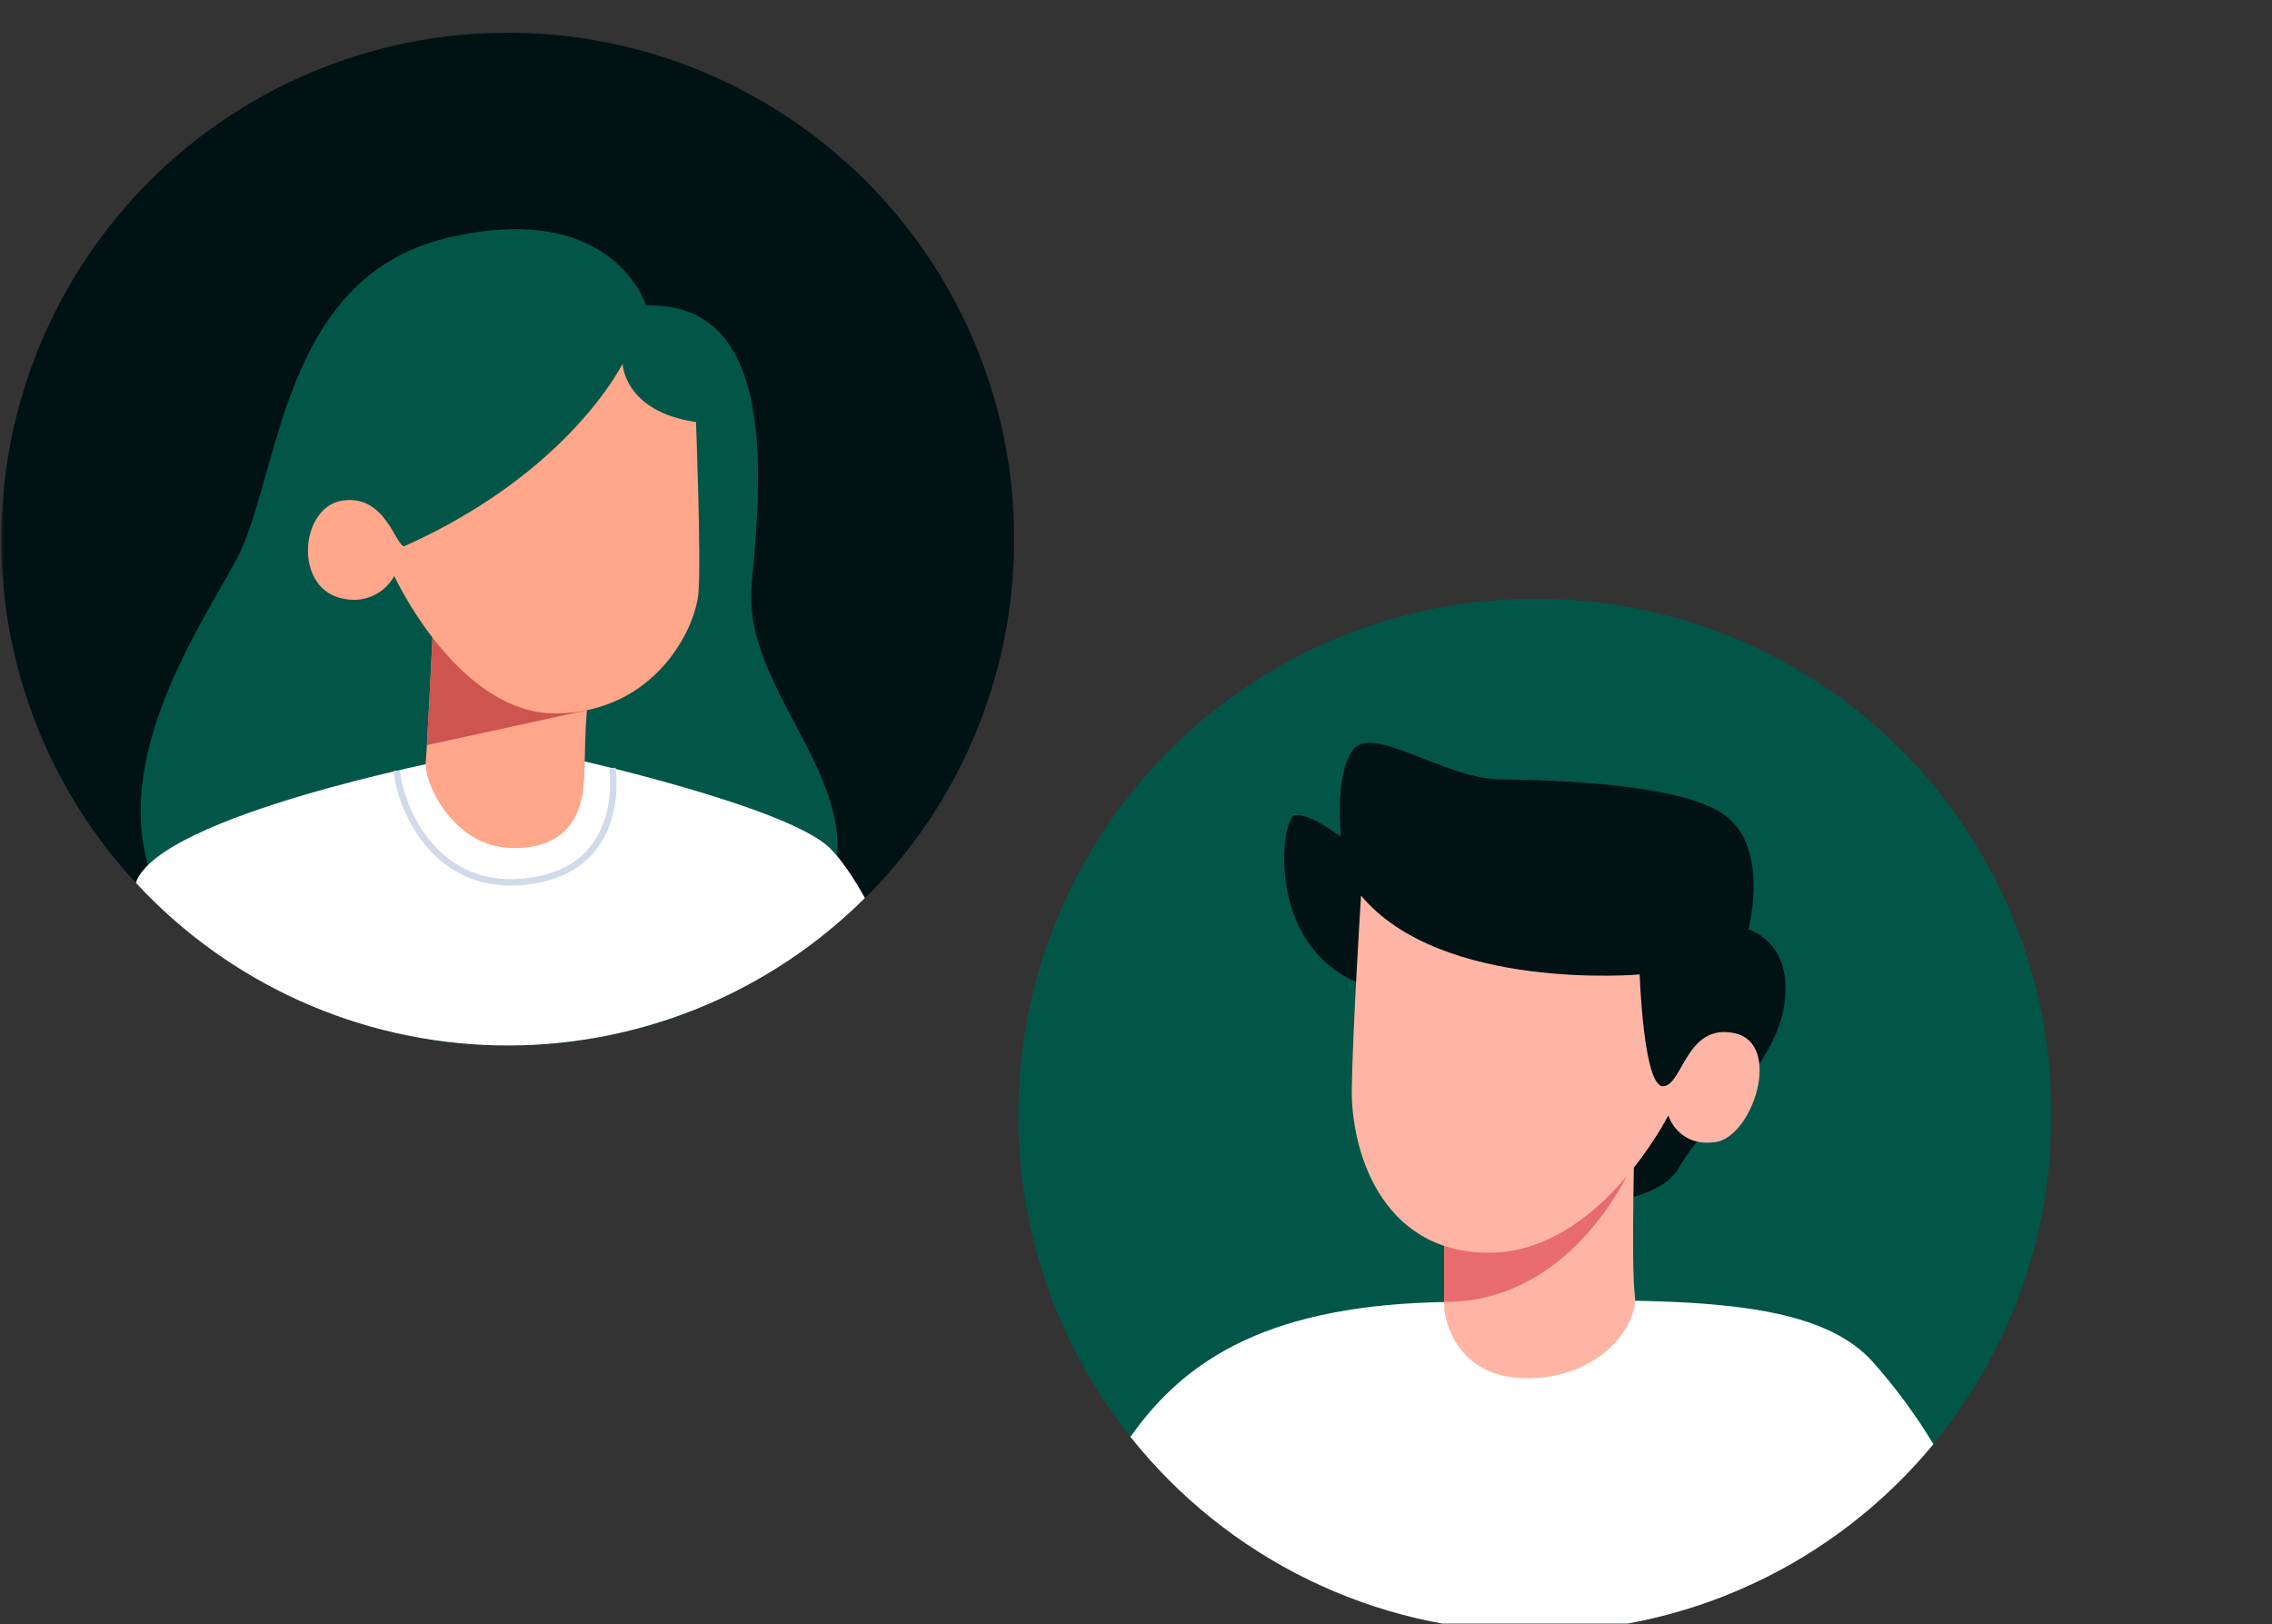 <svg width="691" height="494" viewBox="0 0 691 494" fill="none" xmlns="http://www.w3.org/2000/svg">
<rect x="0" y="0" width="691" height="494" fill="#333333" stroke="none"/>
<g clip-path="url(#clip0_293_145)">
<mask id="mask0_293_145" style="mask-type:luminance" maskUnits="userSpaceOnUse" x="0" y="9" width="309" height="311">
<path d="M0.354 9.173H308.81V319.001H0.354V9.173Z" fill="white"/>
</mask>
<g mask="url(#mask0_293_145)">
<path d="M0.383 163.964C0.379 168.757 0.594 173.538 1.036 178.312C1.478 183.085 2.143 187.827 3.03 192.536C3.914 197.246 5.021 201.904 6.343 206.51C7.664 211.12 9.201 215.655 10.949 220.118C12.697 224.581 14.647 228.952 16.805 233.232C18.963 237.511 21.312 241.68 23.86 245.74C26.408 249.801 29.143 253.731 32.057 257.537C34.971 261.339 38.06 264.997 41.317 268.513C44.924 272.414 48.714 276.121 52.699 279.632C55.57 282.156 58.535 284.573 61.589 286.878C64.643 289.183 67.776 291.372 70.993 293.443C74.209 295.517 77.498 297.464 80.862 299.291C84.222 301.118 87.646 302.818 91.137 304.391C94.625 305.963 98.168 307.4 101.763 308.71C105.358 310.02 108.997 311.19 112.679 312.23C116.362 313.265 120.076 314.164 123.826 314.925C127.577 315.685 131.351 316.306 135.145 316.784C138.943 317.266 142.749 317.604 146.571 317.799C150.393 317.994 154.214 318.046 158.04 317.958C161.866 317.871 165.684 317.64 169.49 317.266C173.296 316.895 177.086 316.378 180.856 315.725C184.626 315.068 188.365 314.276 192.075 313.34C195.786 312.409 199.456 311.338 203.087 310.132C206.718 308.925 210.301 307.584 213.832 306.111C217.363 304.638 220.831 303.033 224.243 301.301C224.271 301.277 224.299 301.277 224.322 301.25C226.345 300.218 228.343 299.148 230.318 298.029C232.293 296.91 234.24 295.752 236.162 294.545C238.085 293.343 239.984 292.097 241.851 290.807C243.719 289.521 245.558 288.191 247.365 286.822C249.177 285.456 250.952 284.047 252.7 282.598C254.448 281.153 256.164 279.668 257.844 278.143C259.524 276.618 261.172 275.062 262.784 273.465C264.397 271.869 265.973 270.236 267.514 268.572C269.055 266.904 270.56 265.208 272.025 263.472C273.49 261.741 274.915 259.977 276.304 258.181C277.69 256.39 279.039 254.563 280.345 252.707C281.651 250.852 282.917 248.973 284.139 247.062C285.365 245.151 286.544 243.212 287.682 241.25C288.821 239.287 289.916 237.3 290.967 235.29C292.018 233.279 293.021 231.245 293.981 229.191C294.944 227.132 295.856 225.058 296.728 222.964C297.596 220.866 298.416 218.752 299.192 216.618C299.968 214.488 300.697 212.339 301.374 210.177C302.054 208.011 302.687 205.833 303.273 203.64C303.858 201.446 304.391 199.245 304.877 197.027C305.367 194.81 305.801 192.584 306.191 190.351C306.581 188.113 306.919 185.872 307.206 183.623C307.497 181.369 307.736 179.116 307.927 176.855C308.114 174.593 308.253 172.328 308.345 170.063C308.432 167.793 308.472 165.528 308.464 163.259C308.452 160.99 308.392 158.72 308.281 156.455C308.169 154.19 308.01 151.929 307.799 149.667C307.588 147.41 307.325 145.157 307.015 142.907C306.704 140.662 306.346 138.421 305.936 136.191C305.526 133.958 305.068 131.736 304.563 129.527C304.053 127.313 303.5 125.116 302.894 122.926C302.289 120.74 301.636 118.567 300.936 116.409C300.235 114.251 299.487 112.109 298.69 109.987C297.894 107.861 297.054 105.755 296.166 103.665C295.279 101.579 294.343 99.513 293.364 97.466C292.384 95.42 291.357 93.394 290.29 91.395C289.219 89.393 288.108 87.418 286.95 85.463C285.795 83.513 284.597 81.586 283.355 79.687C282.113 77.788 280.831 75.916 279.505 74.077C278.179 72.234 276.818 70.422 275.413 68.639C274.007 66.859 272.566 65.108 271.085 63.388C269.604 61.672 268.083 59.988 266.527 58.336C264.97 56.684 263.378 55.067 261.753 53.487C260.125 51.906 258.465 50.361 256.769 48.853C255.073 47.348 253.345 45.879 251.581 44.446C249.822 43.016 248.03 41.623 246.207 40.273C244.387 38.92 242.536 37.61 240.657 36.34C238.774 35.07 236.867 33.84 234.932 32.657C232.997 31.471 231.039 30.328 229.056 29.23C227.069 28.127 225.063 27.072 223.029 26.065C220.998 25.053 218.948 24.086 216.874 23.166C214.8 22.247 212.705 21.375 210.591 20.547C208.481 19.719 206.352 18.938 204.202 18.206C202.056 17.473 199.894 16.788 197.716 16.151C195.539 15.511 193.349 14.921 191.144 14.384C188.942 13.842 186.728 13.349 184.503 12.907C182.278 12.465 180.044 12.071 177.799 11.725C175.557 11.382 173.308 11.088 171.051 10.841C168.797 10.598 166.536 10.403 164.271 10.255C162.01 10.112 159.74 10.017 157.475 9.973C155.206 9.925 152.937 9.933 150.667 9.989C148.402 10.044 146.133 10.148 143.871 10.303C141.606 10.459 139.349 10.665 137.096 10.92C134.838 11.175 132.593 11.482 130.351 11.836C128.11 12.19 125.877 12.592 123.655 13.046C121.43 13.5 119.22 14.002 117.019 14.551C114.817 15.104 112.631 15.702 110.454 16.351C108.28 17 106.122 17.692 103.976 18.437C101.834 19.177 99.709 19.969 97.599 20.805C95.489 21.642 93.402 22.525 91.332 23.457C89.262 24.384 87.212 25.36 85.185 26.379C83.159 27.398 81.156 28.461 79.178 29.572C77.195 30.679 75.244 31.829 73.314 33.028C71.387 34.222 69.484 35.456 67.609 36.734C65.733 38.016 63.89 39.334 62.075 40.695C60.259 42.053 58.472 43.454 56.72 44.895C54.964 46.333 53.245 47.81 51.557 49.326C49.865 50.839 48.212 52.392 46.592 53.98C44.972 55.569 43.387 57.193 41.839 58.849C40.29 60.51 38.777 62.202 37.304 63.925C35.831 65.649 34.398 67.405 33 69.196C31.603 70.984 30.249 72.803 28.932 74.65C27.618 76.498 26.34 78.377 25.11 80.28C23.876 82.183 22.685 84.118 21.539 86.072C20.392 88.031 19.285 90.014 18.226 92.016C17.167 94.023 16.152 96.053 15.181 98.103C14.213 100.154 13.286 102.224 12.41 104.318C11.53 106.408 10.698 108.518 9.91 110.648C9.125 112.778 8.389 114.92 7.696 117.082C7.008 119.243 6.363 121.417 5.769 123.607C5.176 125.796 4.627 127.998 4.129 130.215C3.635 132.429 3.186 134.65 2.787 136.884C2.385 139.117 2.039 141.359 1.736 143.608C1.438 145.857 1.187 148.111 0.988 150.372C0.785 152.629 0.634 154.895 0.534 157.16C0.435 159.429 0.383 161.694 0.383 163.964Z" fill="#011214"/>
</g>
<path d="M52.698 279.62C55.569 282.148 58.535 284.565 61.588 286.87C64.642 289.175 67.775 291.36 70.992 293.435C74.209 295.505 77.497 297.455 80.861 299.283C84.221 301.11 87.645 302.81 91.136 304.379C94.624 305.951 98.167 307.392 101.762 308.702C105.357 310.008 108.996 311.182 112.678 312.218C116.361 313.257 120.075 314.156 123.826 314.917C127.576 315.677 131.35 316.294 135.144 316.776C138.942 317.254 142.748 317.592 146.57 317.787C150.392 317.982 154.214 318.038 158.04 317.95C161.865 317.859 165.683 317.628 169.489 317.258C173.295 316.883 177.085 316.37 180.855 315.713C184.626 315.06 188.364 314.264 192.074 313.332C195.785 312.397 199.455 311.33 203.086 310.124C206.717 308.913 210.3 307.576 213.831 306.103C217.363 304.63 220.83 303.025 224.242 301.293C224.27 301.265 224.298 301.265 224.322 301.242C231.524 297.113 237.85 291.918 243.296 285.655C277.112 245.697 224.879 215.32 228.617 177.428C232.372 139.511 234.47 91.905 196.497 92.912C196.497 92.912 186.509 60.215 135.757 72.425C84.974 84.639 85.216 145.224 71.907 170.154C59.948 192.568 26.18 240.433 52.698 279.62Z" fill="#025648"/>
<path d="M41.312 268.501C43.064 270.396 44.86 272.243 46.703 274.05C48.55 275.854 50.437 277.609 52.368 279.321C54.299 281.029 56.274 282.689 58.292 284.298C60.307 285.91 62.361 287.467 64.455 288.976C66.549 290.484 68.679 291.938 70.849 293.335C73.014 294.736 75.216 296.082 77.449 297.372C79.683 298.658 81.948 299.892 84.245 301.066C86.542 302.245 88.867 303.36 91.22 304.419C93.573 305.478 95.95 306.477 98.354 307.416C100.755 308.356 103.18 309.232 105.628 310.052C108.076 310.868 110.541 311.624 113.025 312.317C115.513 313.01 118.013 313.639 120.529 314.208C123.045 314.773 125.574 315.279 128.117 315.721C130.661 316.159 133.209 316.537 135.773 316.848C138.333 317.162 140.901 317.409 143.473 317.592C146.049 317.775 148.624 317.895 151.204 317.946C153.784 318.002 156.36 317.99 158.94 317.915C161.519 317.839 164.095 317.7 166.667 317.493C169.239 317.29 171.803 317.019 174.362 316.684C176.918 316.35 179.466 315.952 182.006 315.49C184.542 315.028 187.07 314.503 189.578 313.914C192.091 313.324 194.587 312.671 197.067 311.955C199.547 311.242 202.004 310.466 204.444 309.626C206.885 308.79 209.301 307.89 211.698 306.931C214.09 305.971 216.463 304.952 218.804 303.873C221.149 302.794 223.462 301.656 225.751 300.461C228.036 299.267 230.29 298.017 232.515 296.707C234.737 295.397 236.926 294.036 239.084 292.618C241.238 291.197 243.356 289.728 245.438 288.203C247.516 286.679 249.558 285.102 251.561 283.474C253.563 281.845 255.522 280.169 257.441 278.442C259.356 276.718 261.231 274.942 263.059 273.123C259.555 266.864 255.877 261.358 252.357 257.915C239.255 245.147 173.658 230.628 173.658 230.628H138.126C138.126 230.628 48.315 247.862 41.312 268.501Z" fill="white"/>
<path d="M155.496 257.915C172.889 258.289 176.074 247.253 177.177 241.548C177.579 238.801 177.782 236.038 177.786 233.263C177.925 228.307 177.985 222.168 178.495 216.009C178.594 214.771 178.71 213.529 178.849 212.311C178.988 211.033 179.163 209.775 179.363 208.533L178.2 207.864L132.142 181.501C132.142 181.501 131.907 186.557 131.553 193.48C131.063 203.91 130.315 218.565 129.841 226.615C129.702 228.816 129.586 230.528 129.487 231.512C128.862 238.499 138.126 257.54 155.496 257.915Z" fill="#FFA68B"/>
<path d="M129.846 226.615L178.499 216.009C178.599 214.771 178.714 213.529 178.854 212.311L178.205 207.864L132.151 181.501C132.151 181.501 131.912 186.557 131.558 193.484C131.064 203.91 130.315 218.569 129.846 226.615Z" fill="#CD544F"/>
<path d="M122.95 166.145C120.286 166.05 117.241 150.249 104.103 152.247C90.965 154.246 89.002 180.039 105.246 182.233C105.958 182.357 106.679 182.424 107.403 182.436C108.124 182.448 108.849 182.404 109.565 182.305C110.282 182.205 110.986 182.05 111.683 181.843C112.376 181.632 113.049 181.373 113.702 181.059C114.354 180.744 114.979 180.382 115.577 179.972C116.174 179.562 116.735 179.104 117.261 178.606C117.786 178.109 118.272 177.575 118.714 177.002C119.16 176.429 119.554 175.823 119.904 175.19C119.904 175.19 139.408 217.47 169.406 216.981C199.404 216.491 211.614 190.976 212.438 180.235C213.258 169.497 211.682 128.352 211.682 128.352C189.702 125.179 189.363 110.58 189.363 110.58C189.363 110.58 173.315 143.608 122.95 166.145Z" fill="#FFA68B"/>
<path d="M186.266 233.63C186.266 233.63 191.202 264.515 160.153 268.071C129.108 271.622 120.641 240.055 120.748 234.39" stroke="#D0DAE9" stroke-width="1.968" stroke-miterlimit="10"/>
<mask id="mask1_293_145" style="mask-type:luminance" maskUnits="userSpaceOnUse" x="309" y="182" width="315" height="315">
<path d="M309 182H623.925V496.582H309V182Z" fill="white"/>
</mask>
<g mask="url(#mask1_293_145)">
<path d="M623.925 339.208C623.925 341.779 623.865 344.351 623.738 346.919C623.61 349.487 623.423 352.051 623.172 354.611C622.921 357.171 622.607 359.718 622.229 362.262C621.85 364.806 621.413 367.342 620.911 369.862C620.409 372.386 619.848 374.895 619.223 377.387C618.598 379.883 617.913 382.359 617.165 384.82C616.42 387.284 615.612 389.724 614.748 392.145C613.88 394.565 612.957 396.966 611.973 399.339C610.99 401.716 609.947 404.068 608.848 406.393C607.749 408.718 606.595 411.012 605.38 413.281C604.17 415.55 602.904 417.788 601.582 419.993C600.257 422.199 598.883 424.368 597.454 426.51C596.025 428.648 594.548 430.75 593.015 432.816C591.482 434.879 589.902 436.905 588.269 438.896C586.641 440.882 584.961 442.829 583.233 444.736C581.506 446.639 579.734 448.502 577.915 450.321C576.099 452.141 574.236 453.912 572.329 455.64C570.426 457.368 568.479 459.048 566.493 460.676C564.502 462.309 562.476 463.893 560.413 465.422C558.347 466.955 556.245 468.436 554.107 469.865C551.969 471.294 549.796 472.668 547.59 473.993C545.385 475.315 543.147 476.581 540.882 477.791C538.613 479.006 536.315 480.16 533.991 481.263C531.666 482.362 529.317 483.405 526.94 484.388C524.567 485.372 522.166 486.295 519.746 487.163C517.325 488.031 514.885 488.835 512.425 489.584C509.964 490.328 507.484 491.017 504.992 491.642C502.496 492.267 499.988 492.828 497.463 493.33C494.943 493.831 492.411 494.273 489.867 494.652C487.323 495.026 484.772 495.34 482.212 495.595C479.652 495.846 477.088 496.037 474.52 496.16C471.952 496.288 469.38 496.352 466.809 496.352C464.241 496.352 461.669 496.288 459.101 496.164C456.533 496.037 453.969 495.846 451.41 495.595C448.85 495.344 446.298 495.03 443.754 494.652C441.21 494.273 438.678 493.835 436.154 493.334C433.634 492.832 431.126 492.267 428.629 491.646C426.137 491.021 423.657 490.332 421.197 489.588C418.736 488.839 416.296 488.035 413.875 487.167C411.455 486.303 409.054 485.375 406.677 484.392C404.305 483.409 401.952 482.366 399.627 481.267C397.302 480.168 395.009 479.014 392.739 477.799C390.47 476.589 388.233 475.319 386.027 473.997C383.822 472.676 381.652 471.302 379.514 469.873C377.376 468.444 375.274 466.963 373.208 465.43C371.142 463.901 369.115 462.317 367.129 460.688C365.138 459.056 363.191 457.376 361.288 455.648C359.381 453.92 357.518 452.149 355.703 450.329C353.883 448.514 352.112 446.651 350.384 444.744C348.656 442.841 346.976 440.894 345.344 438.904C343.715 436.917 342.131 434.891 340.602 432.824C339.07 430.758 337.589 428.656 336.159 426.518C334.73 424.38 333.357 422.211 332.035 420.005C330.713 417.799 329.443 415.562 328.233 413.293C327.019 411.024 325.864 408.73 324.765 406.405C323.666 404.08 322.623 401.728 321.64 399.355C320.657 396.978 319.729 394.577 318.865 392.157C317.997 389.736 317.193 387.296 316.445 384.836C315.7 382.375 315.015 379.895 314.39 377.403C313.765 374.907 313.2 372.398 312.698 369.874C312.197 367.354 311.759 364.822 311.381 362.278C311.002 359.734 310.688 357.182 310.437 354.623C310.186 352.063 309.995 349.499 309.872 346.931C309.744 344.363 309.681 341.791 309.681 339.22C309.681 336.652 309.744 334.08 309.872 331.512C309.999 328.944 310.186 326.38 310.437 323.82C310.692 321.261 311.006 318.709 311.385 316.165C311.763 313.621 312.201 311.089 312.702 308.565C313.204 306.045 313.769 303.537 314.394 301.04C315.019 298.548 315.704 296.068 316.449 293.608C317.197 291.147 318.005 288.707 318.869 286.286C319.737 283.866 320.661 281.465 321.648 279.092C322.631 276.715 323.674 274.363 324.773 272.042C325.872 269.717 327.027 267.42 328.241 265.15C329.451 262.885 330.721 260.648 332.043 258.442C333.365 256.236 334.738 254.063 336.167 251.925C337.596 249.787 339.077 247.685 340.61 245.619C342.143 243.557 343.723 241.53 345.356 239.54C346.988 237.553 348.668 235.606 350.392 233.703C352.12 231.796 353.895 229.933 355.711 228.118C357.53 226.298 359.393 224.527 361.3 222.799C363.203 221.071 365.15 219.395 367.141 217.763C369.127 216.13 371.154 214.55 373.22 213.017C375.286 211.484 377.388 210.007 379.526 208.578C381.664 207.149 383.838 205.775 386.043 204.454C388.249 203.132 390.486 201.862 392.751 200.652C395.021 199.437 397.318 198.283 399.643 197.184C401.968 196.085 404.317 195.042 406.693 194.059C409.07 193.076 411.467 192.152 413.887 191.284C416.312 190.42 418.752 189.612 421.213 188.867C423.673 188.119 426.153 187.434 428.645 186.809C431.142 186.188 433.65 185.623 436.17 185.121C438.694 184.62 441.226 184.182 443.77 183.803C446.314 183.429 448.866 183.115 451.425 182.86C453.985 182.609 456.549 182.422 459.117 182.295C461.685 182.171 464.257 182.107 466.825 182.107C469.4 182.1 471.972 182.151 474.544 182.271C477.116 182.386 479.68 182.569 482.244 182.812C484.803 183.055 487.359 183.362 489.907 183.732C492.451 184.102 494.987 184.536 497.515 185.03C500.039 185.527 502.551 186.085 505.052 186.702C507.548 187.323 510.028 188.004 512.492 188.744C514.957 189.485 517.401 190.289 519.83 191.149C522.254 192.013 524.655 192.932 527.035 193.912C529.412 194.895 531.769 195.934 534.098 197.029C536.423 198.128 538.724 199.278 540.997 200.488C543.267 201.699 545.508 202.965 547.717 204.286C549.927 205.604 552.101 206.982 554.243 208.407C556.384 209.836 558.487 211.317 560.557 212.846C562.623 214.379 564.653 215.959 566.644 217.591C568.634 219.224 570.581 220.904 572.488 222.632C574.395 224.359 576.258 226.135 578.082 227.954C579.901 229.774 581.673 231.637 583.401 233.544C585.128 235.451 586.808 237.402 588.441 239.392C590.073 241.383 591.653 243.409 593.186 245.479C594.719 247.546 596.196 249.652 597.625 251.794C599.054 253.935 600.428 256.109 601.75 258.319C603.067 260.528 604.333 262.766 605.544 265.039C606.754 267.308 607.908 269.609 609.003 271.938C610.102 274.267 611.141 276.62 612.121 279.001C613.1 281.377 614.024 283.782 614.883 286.207C615.747 288.631 616.548 291.076 617.288 293.54C618.033 296.004 618.709 298.484 619.33 300.985C619.951 303.481 620.505 305.993 621.002 308.521C621.496 311.045 621.93 313.581 622.3 316.129C622.671 318.677 622.977 321.229 623.22 323.793C623.467 326.352 623.646 328.92 623.765 331.492C623.881 334.06 623.937 336.636 623.925 339.208Z" fill="#025648"/>
</g>
<path d="M588.019 439.234C586.164 441.483 584.249 443.677 582.27 445.819C580.292 447.957 578.257 450.043 576.163 452.069C574.073 454.1 571.923 456.066 569.722 457.973C567.52 459.884 565.267 461.727 562.962 463.511C560.657 465.295 558.304 467.01 555.903 468.663C553.502 470.315 551.058 471.899 548.566 473.416C546.078 474.933 543.55 476.378 540.982 477.752C538.41 479.129 535.806 480.431 533.163 481.661C530.523 482.891 527.848 484.046 525.145 485.129C522.438 486.212 519.703 487.215 516.94 488.146C514.181 489.074 511.394 489.926 508.583 490.702C505.776 491.475 502.946 492.171 500.099 492.788C497.249 493.405 494.386 493.943 491.508 494.401C488.63 494.859 485.743 495.237 482.845 495.535C479.947 495.83 477.041 496.049 474.13 496.184C471.216 496.32 468.306 496.375 465.392 496.348C462.477 496.32 459.567 496.212 456.657 496.025C453.751 495.838 450.849 495.567 447.958 495.217C445.064 494.867 442.182 494.437 439.315 493.927C436.445 493.417 433.59 492.828 430.756 492.159C427.917 491.491 425.102 490.746 422.308 489.918C419.513 489.094 416.742 488.19 413.999 487.211C411.256 486.231 408.541 485.176 405.854 484.046C403.166 482.915 400.515 481.713 397.895 480.435C395.276 479.157 392.696 477.807 390.152 476.386C387.608 474.961 385.104 473.472 382.643 471.911C380.183 470.351 377.767 468.722 375.398 467.026C373.029 465.33 370.708 463.571 368.435 461.747C366.162 459.924 363.94 458.037 361.774 456.09C359.609 454.139 357.495 452.133 355.44 450.067C353.382 448.004 351.388 445.882 349.449 443.705C347.51 441.531 345.635 439.302 343.819 437.02C360.556 413.153 386.505 396.592 441.063 395.975C504.025 395.214 550.341 392.917 569.471 414.085C576.434 421.892 582.617 430.276 588.019 439.234Z" fill="white"/>
<path d="M414.771 299.587C384.562 288.659 389.487 248.812 393.775 247.956C398.058 247.1 407.267 254.166 407.697 254.381C408.131 254.596 405.559 236.598 411.343 228.245C417.128 219.889 439.196 236.813 456.123 237.028C473.047 237.243 513.97 238.313 525.965 249.027C537.96 259.74 531.733 282.663 531.733 282.663C531.733 282.663 545.464 286.306 542.674 305.587C539.883 324.872 518.245 341.429 510.534 355.323C502.822 369.218 457.007 371.793 449.901 351.653" fill="#011214"/>
<path d="M464.532 419.197C442.568 419.197 439.335 400.864 439.248 397.762C439.248 397.412 439.204 396.791 439.248 395.947C439.204 394.223 439.204 391.564 439.204 388.466C439.292 380.098 439.379 368.541 439.248 363.58L481.181 348.571L488.793 345.824L497.253 342.814C497.253 342.814 497.209 344.451 497.122 347.154C497.074 348.703 497.03 350.606 496.986 352.775C496.994 353.03 496.979 353.285 496.943 353.536C496.899 356.677 496.855 360.264 496.768 364.03C496.632 375.85 496.588 389.135 497.209 393.916C498.356 403.212 486.488 419.197 464.532 419.197Z" fill="#FFB5A6"/>
<path d="M497.293 352.867C497.194 353.098 497.074 353.317 496.939 353.528C482.061 384.127 459.699 396.257 439.244 395.947C439.2 394.223 439.2 391.564 439.2 388.466C439.288 380.098 439.375 368.541 439.244 363.58L481.173 348.571L496.987 352.775L497.293 352.867Z" fill="#E86B70"/>
<path d="M413.939 272.38C438.363 301.661 498.686 296.375 498.686 296.375C498.686 296.375 499.828 330.656 505.828 330.37C511.828 330.083 512.827 311.089 527.537 314.234C542.251 317.383 533.111 345.8 521.685 347.369C510.255 348.938 507.401 339.228 507.401 339.228C507.401 339.228 486.332 381.01 452.907 381.01C419.485 381.01 410.929 348.965 411.128 331.512C411.327 314.059 413.939 272.38 413.939 272.38Z" fill="#FFB5A6"/>
</g>
<defs>
<clipPath id="clip0_293_145">
<rect width="691" height="493.79" fill="white"/>
</clipPath>
</defs>
</svg>
